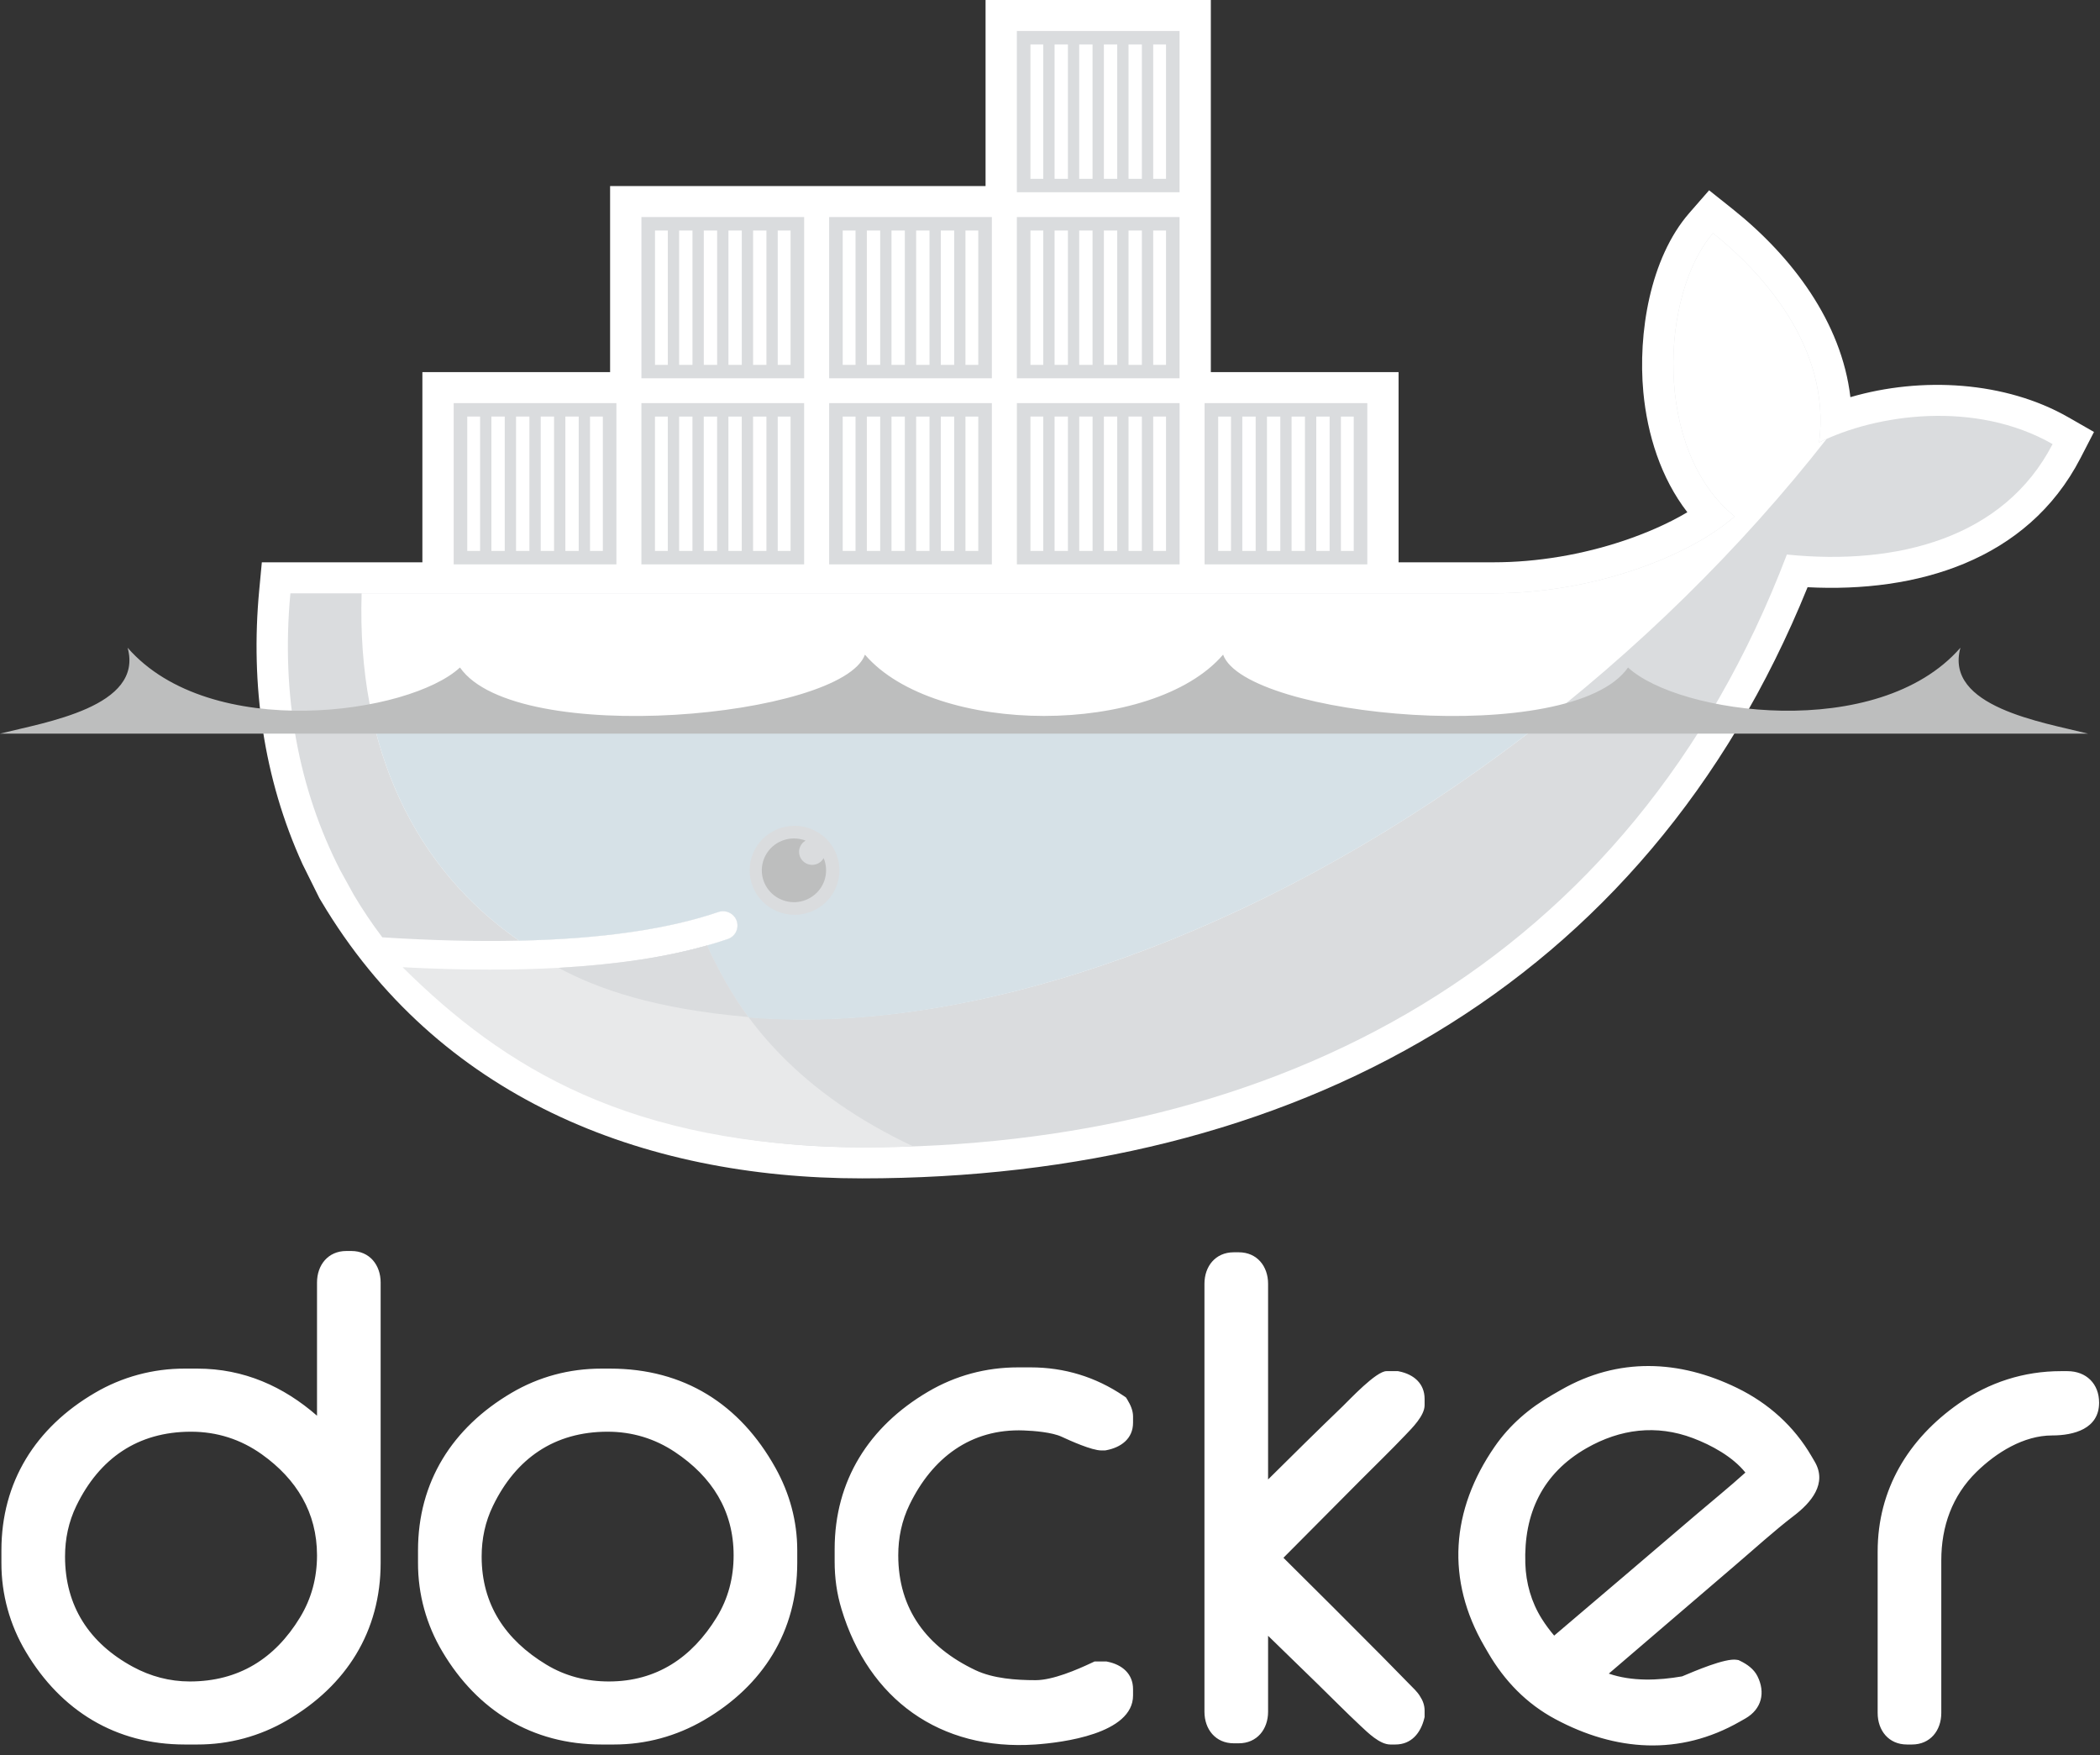 <svg width="73" height="61" viewBox="0 0 73 61" fill="none" xmlns="http://www.w3.org/2000/svg">
<rect x="0" y="0" width="73" height="61" fill="#333333" stroke="none"/>
<path fill-rule="evenodd" clip-rule="evenodd" d="M11.02 49.206V44.578C11.02 43.969 11.404 43.481 12.039 43.481H12.215C12.85 43.481 13.232 43.97 13.232 44.578V54.32C13.232 56.696 12.047 58.586 9.983 59.791C9.038 60.346 7.959 60.637 6.86 60.634H6.421C4.023 60.634 2.118 59.46 0.901 57.416C0.34 56.48 0.046 55.409 0.049 54.32V53.886C0.049 51.51 1.234 49.62 3.297 48.413C4.242 47.857 5.322 47.566 6.421 47.569H6.86C8.482 47.569 9.859 48.193 11.02 49.206ZM2.261 54.103C2.261 55.818 3.1 57.109 4.617 57.932C5.231 58.265 5.897 58.443 6.597 58.443C8.297 58.443 9.558 57.648 10.427 56.221C10.832 55.557 11.02 54.831 11.02 54.058C11.02 52.571 10.309 51.409 9.1 50.547C8.366 50.025 7.541 49.762 6.64 49.762C4.787 49.762 3.454 50.69 2.654 52.338C2.384 52.895 2.261 53.486 2.261 54.103ZM20.904 47.569H21.21C23.773 47.569 25.721 48.801 26.956 51.018C27.45 51.904 27.714 52.872 27.714 53.886V54.32C27.714 56.696 26.532 58.588 24.465 59.791C23.508 60.346 22.451 60.634 21.342 60.634H20.904C18.506 60.634 16.6 59.46 15.384 57.416C14.822 56.48 14.528 55.409 14.531 54.32V53.886C14.531 51.509 15.721 49.626 17.778 48.414C18.734 47.851 19.792 47.569 20.904 47.569ZM16.743 54.103C16.743 55.768 17.567 56.994 18.987 57.855C19.654 58.26 20.388 58.443 21.167 58.443C22.828 58.443 24.056 57.608 24.91 56.219C25.318 55.557 25.502 54.829 25.502 54.058C25.502 52.509 24.749 51.326 23.462 50.468C22.757 49.998 21.972 49.762 21.123 49.762C19.27 49.762 17.936 50.69 17.137 52.338C16.866 52.895 16.743 53.486 16.743 54.103ZM36.907 49.938C36.574 49.782 35.949 49.731 35.588 49.718C33.74 49.648 32.403 50.68 31.619 52.295C31.348 52.852 31.225 53.442 31.225 54.058C31.225 55.935 32.219 57.249 33.91 58.051C34.528 58.343 35.325 58.398 36 58.398C36.594 58.398 37.433 58.038 37.959 57.79L38.051 57.747H38.46L38.505 57.757C39.008 57.86 39.387 58.176 39.387 58.712V58.929C39.387 60.263 36.927 60.569 35.988 60.634C32.674 60.861 30.196 59.058 29.252 55.926C29.087 55.382 29.014 54.842 29.014 54.275V53.842C29.014 51.465 30.204 49.582 32.261 48.372C33.217 47.809 34.275 47.526 35.386 47.526H35.824C37.002 47.526 38.088 47.858 39.061 48.517L39.141 48.572L39.192 48.654C39.297 48.826 39.387 49.026 39.387 49.232V49.449C39.387 50.008 38.965 50.309 38.455 50.406L38.413 50.413H38.282C37.952 50.413 37.202 50.075 36.907 49.938ZM44.081 51.422C44.94 50.569 45.802 49.718 46.673 48.88C46.916 48.646 47.836 47.657 48.198 47.657H48.594L48.639 47.666C49.144 47.769 49.522 48.086 49.522 48.623V48.84C49.522 49.206 49.089 49.633 48.85 49.883C48.342 50.417 47.807 50.933 47.287 51.456L44.615 54.144C45.766 55.286 46.915 56.429 48.056 57.581C48.372 57.899 48.686 58.219 48.998 58.541C49.108 58.656 49.27 58.798 49.362 58.957C49.461 59.105 49.522 59.274 49.522 59.452V59.678L49.509 59.731C49.385 60.231 49.065 60.634 48.506 60.634H48.33C47.964 60.634 47.55 60.224 47.3 59.99C46.783 59.507 46.285 59 45.779 58.507L44.081 56.855V59.495C44.081 60.103 43.697 60.592 43.062 60.592H42.888C42.253 60.592 41.869 60.103 41.869 59.495V44.62C41.869 44.012 42.253 43.526 42.888 43.526H43.062C43.697 43.526 44.081 44.012 44.081 44.62V51.422ZM71.643 47.657H71.863C72.526 47.657 72.969 48.099 72.969 48.753C72.969 49.66 72.094 49.892 71.337 49.892C70.344 49.892 69.395 50.488 68.71 51.156C67.857 51.991 67.483 53.059 67.483 54.233V59.538C67.483 60.146 67.1 60.634 66.464 60.634H66.289C65.654 60.634 65.271 60.146 65.271 59.538V53.928C65.271 51.774 66.329 50.016 68.093 48.782C69.147 48.046 70.354 47.657 71.643 47.657ZM55.925 58.17C56.73 58.448 57.648 58.409 58.473 58.266C58.896 58.089 59.976 57.621 60.373 57.69L60.435 57.7L60.492 57.728C60.735 57.845 60.966 58.01 61.09 58.255C61.379 58.828 61.24 59.404 60.672 59.73L60.483 59.837C58.385 61.038 56.154 60.871 54.063 59.75C53.063 59.215 52.298 58.42 51.734 57.451L51.602 57.224C50.255 54.913 50.437 52.482 51.956 50.284C52.48 49.525 53.165 48.938 53.966 48.479L54.27 48.305C56.245 47.175 58.362 47.253 60.391 48.244C61.482 48.778 62.366 49.573 62.975 50.619L63.085 50.807C63.527 51.566 62.954 52.229 62.362 52.681C61.676 53.205 60.983 53.838 60.324 54.4C58.857 55.656 57.392 56.914 55.925 58.17ZM54.026 56.849C55.667 55.454 57.309 54.059 58.945 52.658C59.505 52.18 60.118 51.684 60.673 51.182C60.228 50.626 59.484 50.225 58.852 49.986C57.576 49.504 56.319 49.666 55.149 50.335C53.618 51.211 52.965 52.606 53.023 54.343C53.045 55.026 53.231 55.686 53.597 56.267C53.726 56.472 53.87 56.665 54.026 56.849ZM42.091 12.934H48.617V19.544H51.917C53.441 19.544 55.008 19.276 56.451 18.791C57.16 18.553 57.956 18.221 58.655 17.804C57.734 16.612 57.264 15.107 57.125 13.624C56.937 11.606 57.348 8.98 58.726 7.4L59.412 6.614L60.229 7.265C62.287 8.904 64.018 11.193 64.323 13.804C66.802 13.081 69.711 13.252 71.895 14.501L72.791 15.014L72.32 15.926C70.473 19.499 66.61 20.606 62.835 20.41C57.184 34.355 44.884 40.957 29.969 40.957C22.264 40.957 15.194 38.103 11.169 31.328L11.103 31.218L10.516 30.035C9.156 27.053 8.703 23.787 9.01 20.522L9.102 19.544H14.683V12.934H21.208V6.467H34.26V0H42.091V12.934Z" fill="white"/>
<path fill-rule="evenodd" clip-rule="evenodd" d="M63.235 15.379C63.672 12.009 61.127 9.363 59.549 8.105C57.73 10.19 57.448 15.65 60.301 17.95C58.709 19.351 55.353 20.622 51.918 20.622H10.095C9.761 24.176 10.39 27.449 11.828 30.25L12.304 31.113C12.605 31.619 12.934 32.109 13.29 32.579C15.009 32.689 16.595 32.726 18.045 32.694C20.895 32.633 23.222 32.298 24.984 31.694C25.109 31.655 25.244 31.666 25.36 31.724C25.477 31.782 25.566 31.884 25.608 32.006C25.651 32.128 25.644 32.262 25.589 32.379C25.534 32.497 25.435 32.588 25.313 32.634C25.079 32.715 24.834 32.79 24.582 32.862H24.581C23.193 33.254 21.705 33.519 19.785 33.636C19.899 33.638 19.666 33.653 19.666 33.653C19.6 33.657 19.518 33.666 19.453 33.67C18.697 33.712 17.881 33.721 17.047 33.721C16.135 33.721 15.237 33.704 14.233 33.653L14.207 33.67C17.692 37.551 23.14 39.879 29.971 39.879C44.425 39.879 56.686 33.529 62.115 19.274C65.967 19.666 69.669 18.693 71.352 15.435C68.67 13.901 65.221 14.39 63.235 15.379Z" fill="#DADCDE"/>
<path fill-rule="evenodd" clip-rule="evenodd" d="M63.235 15.379C63.672 12.009 61.127 9.363 59.549 8.105C57.73 10.19 57.448 15.65 60.301 17.95C58.709 19.351 55.353 20.622 51.917 20.622H12.571C12.4 26.065 14.438 30.196 18.045 32.694H18.046C20.896 32.633 23.222 32.298 24.984 31.694C25.109 31.655 25.244 31.666 25.36 31.724C25.477 31.782 25.566 31.884 25.608 32.006C25.651 32.128 25.644 32.262 25.589 32.379C25.534 32.497 25.435 32.588 25.313 32.634C25.079 32.715 24.834 32.79 24.582 32.862H24.581C23.193 33.254 21.577 33.552 19.657 33.67C19.656 33.67 19.61 33.626 19.61 33.626C24.529 36.127 31.662 36.118 39.84 33.005C49.01 29.514 57.543 22.863 63.497 15.256C63.407 15.296 63.32 15.338 63.235 15.379Z" fill="white"/>
<path fill-rule="evenodd" clip-rule="evenodd" d="M12.948 24.94C13.688 28.283 15.465 30.908 18.046 32.694C20.896 32.633 23.222 32.298 24.985 31.694C25.109 31.655 25.244 31.666 25.36 31.725C25.477 31.783 25.566 31.884 25.609 32.006C25.651 32.128 25.645 32.262 25.59 32.38C25.535 32.497 25.436 32.588 25.314 32.634C25.079 32.715 24.835 32.79 24.582 32.862H24.582C23.194 33.254 21.552 33.535 19.632 33.654C24.551 36.154 31.663 36.118 39.84 33.005C44.788 31.122 49.549 28.318 53.82 24.94H12.948Z" fill="#D6E1E7"/>
<path fill-rule="evenodd" clip-rule="evenodd" d="M15.771 14.011H21.427V19.616H15.771V14.011ZM16.243 14.478H16.689V19.149H16.243V14.478ZM17.082 14.478H17.546V19.149H17.082V14.478H17.082ZM17.939 14.478H18.403V19.149H17.939V14.478ZM18.796 14.478H19.26V19.149H18.796V14.478ZM19.653 14.478H20.117V19.149H19.653V14.478ZM20.51 14.478H20.956V19.149H20.51V14.478ZM22.297 7.544H27.954V13.149H22.297V7.544H22.297ZM22.769 8.012H23.215V12.682H22.769V8.012ZM23.608 8.012H24.072V12.682H23.608V8.012H23.608ZM24.465 8.012H24.929V12.682H24.465V8.012ZM25.322 8.012H25.786V12.682H25.322V8.012ZM26.179 8.012H26.643V12.682H26.179V8.012ZM27.035 8.012H27.482V12.682H27.035V8.012Z" fill="#DADCDE"/>
<path fill-rule="evenodd" clip-rule="evenodd" d="M22.297 14.011H27.953V19.616H22.296V14.011H22.297ZM22.768 14.479H23.214V19.149H22.768V14.479ZM23.607 14.479H24.071V19.149H23.608V14.479H23.607ZM24.464 14.479H24.928V19.149H24.464V14.479ZM25.321 14.479H25.785V19.149H25.321V14.479ZM26.178 14.479H26.642V19.149H26.178V14.479ZM27.035 14.479H27.482V19.149H27.035V14.479Z" fill="#DADCDE"/>
<path fill-rule="evenodd" clip-rule="evenodd" d="M28.823 14.011H34.479V19.616H28.823V14.011ZM29.294 14.479H29.74V19.149H29.294V14.479ZM30.133 14.479H30.597V19.149H30.133V14.479ZM30.99 14.479H31.454V19.149H30.99V14.479ZM31.847 14.479H32.311V19.149H31.847V14.479ZM32.704 14.479H33.169V19.149H32.704V14.479ZM33.561 14.479H34.007V19.149H33.561V14.479Z" fill="#DADCDE"/>
<path fill-rule="evenodd" clip-rule="evenodd" d="M28.823 7.544H34.479V13.149H28.823V7.544ZM29.294 8.012H29.74V12.682H29.294V8.012ZM30.133 8.012H30.597V12.682H30.133V8.012ZM30.99 8.012H31.454V12.682H30.99V8.012ZM31.847 8.012H32.311V12.682H31.847V8.012ZM32.704 8.012H33.169V12.682H32.704V8.012ZM33.561 8.012H34.007V12.682H33.561V8.012ZM35.349 14.011H41.005V19.616H35.349V14.011ZM35.82 14.478H36.266V19.149H35.82V14.478ZM36.659 14.478H37.123V19.149H36.659V14.478ZM37.516 14.478H37.98V19.149H37.516V14.478ZM38.373 14.478H38.837V19.149H38.373V14.478ZM39.23 14.478H39.694V19.149H39.23V14.478ZM40.087 14.478H40.533V19.149H40.087V14.478Z" fill="#DADCDE"/>
<path fill-rule="evenodd" clip-rule="evenodd" d="M35.348 7.544H41.004V13.149H35.348V7.544ZM35.82 8.012H36.266V12.682H35.82V8.012ZM36.659 8.012H37.123V12.682H36.659V8.012ZM37.515 8.012H37.979V12.682H37.515V8.012ZM38.373 8.012H38.837V12.682H38.373V8.012ZM39.23 8.012H39.694V12.682H39.23V8.012ZM40.087 8.012H40.533V12.682H40.087V8.012Z" fill="#DADCDE"/>
<path fill-rule="evenodd" clip-rule="evenodd" d="M35.348 1.077H41.004V6.682H35.348V1.077ZM35.82 1.544H36.266V6.215H35.82V1.544V1.544ZM36.659 1.544H37.123V6.215H36.659V1.544V1.544ZM37.515 1.544H37.979V6.215H37.515V1.544V1.544ZM38.373 1.544H38.837V6.215H38.373V1.544V1.544ZM39.23 1.544H39.694V6.215H39.23V1.544V1.544ZM40.087 1.544H40.533V6.215H40.087V1.544V1.544Z" fill="#DADCDE"/>
<path fill-rule="evenodd" clip-rule="evenodd" d="M41.874 14.011H47.53V19.616H41.874V14.011ZM42.345 14.479H42.792V19.149H42.346V14.479H42.345ZM43.184 14.479H43.649V19.149H43.185V14.479H43.184ZM44.042 14.479H44.506V19.149H44.042V14.479ZM44.898 14.479H45.363V19.149H44.898V14.479ZM45.756 14.479H46.22V19.149H45.756V14.479ZM46.613 14.479H47.059V19.149H46.613V14.479Z" fill="#DADCDE"/>
<path fill-rule="evenodd" clip-rule="evenodd" d="M27.599 28.703C27.805 28.701 28.011 28.738 28.202 28.815C28.394 28.891 28.569 29.005 28.716 29.148C28.863 29.293 28.98 29.464 29.059 29.653C29.139 29.842 29.18 30.045 29.18 30.25C29.18 30.454 29.139 30.657 29.059 30.847C28.979 31.036 28.863 31.206 28.715 31.351C28.568 31.494 28.394 31.608 28.202 31.684C28.01 31.761 27.805 31.799 27.598 31.796C27.188 31.79 26.797 31.625 26.509 31.335C26.221 31.046 26.059 30.656 26.059 30.249C26.059 29.843 26.221 29.453 26.509 29.163C26.797 28.874 27.189 28.708 27.599 28.703Z" fill="#DADCDE"/>
<path fill-rule="evenodd" clip-rule="evenodd" d="M27.599 29.142C27.741 29.142 27.878 29.169 28.003 29.217C27.916 29.267 27.849 29.344 27.811 29.436C27.772 29.527 27.766 29.629 27.792 29.725C27.818 29.821 27.875 29.905 27.954 29.966C28.033 30.027 28.131 30.06 28.231 30.06C28.404 30.06 28.553 29.966 28.631 29.825C28.723 30.044 28.741 30.288 28.683 30.518C28.625 30.749 28.494 30.954 28.308 31.105C28.123 31.256 27.894 31.344 27.655 31.356C27.415 31.367 27.178 31.302 26.979 31.17C26.779 31.039 26.628 30.847 26.547 30.623C26.466 30.4 26.46 30.156 26.53 29.929C26.599 29.702 26.741 29.502 26.933 29.36C27.126 29.219 27.359 29.142 27.599 29.142ZM0 25.499H72.584C71.004 25.102 67.583 24.566 68.148 22.513C65.274 25.808 58.343 24.825 56.594 23.2C54.647 25.999 43.308 24.935 42.517 22.754C40.075 25.594 32.509 25.594 30.067 22.754C29.276 24.935 17.937 25.999 15.989 23.2C14.241 24.825 7.311 25.808 4.437 22.514C5.001 24.566 1.581 25.102 0 25.499Z" fill="#BDBEBE"/>
<path fill-rule="evenodd" clip-rule="evenodd" d="M31.746 39.845C27.882 38.028 25.761 35.558 24.581 32.862C23.146 33.267 21.421 33.527 19.416 33.639C18.66 33.68 17.866 33.702 17.032 33.702C16.071 33.702 15.059 33.673 13.995 33.618C17.539 37.127 21.898 39.83 29.97 39.879C30.566 39.879 31.158 39.868 31.746 39.845Z" fill="#E8E9EA"/>
<path fill-rule="evenodd" clip-rule="evenodd" d="M26.017 35.35C25.482 34.631 24.964 33.727 24.582 32.861C23.147 33.267 21.421 33.528 19.416 33.639C20.793 34.38 22.763 35.066 26.017 35.35" fill="#DADCDE"/>
</svg>
